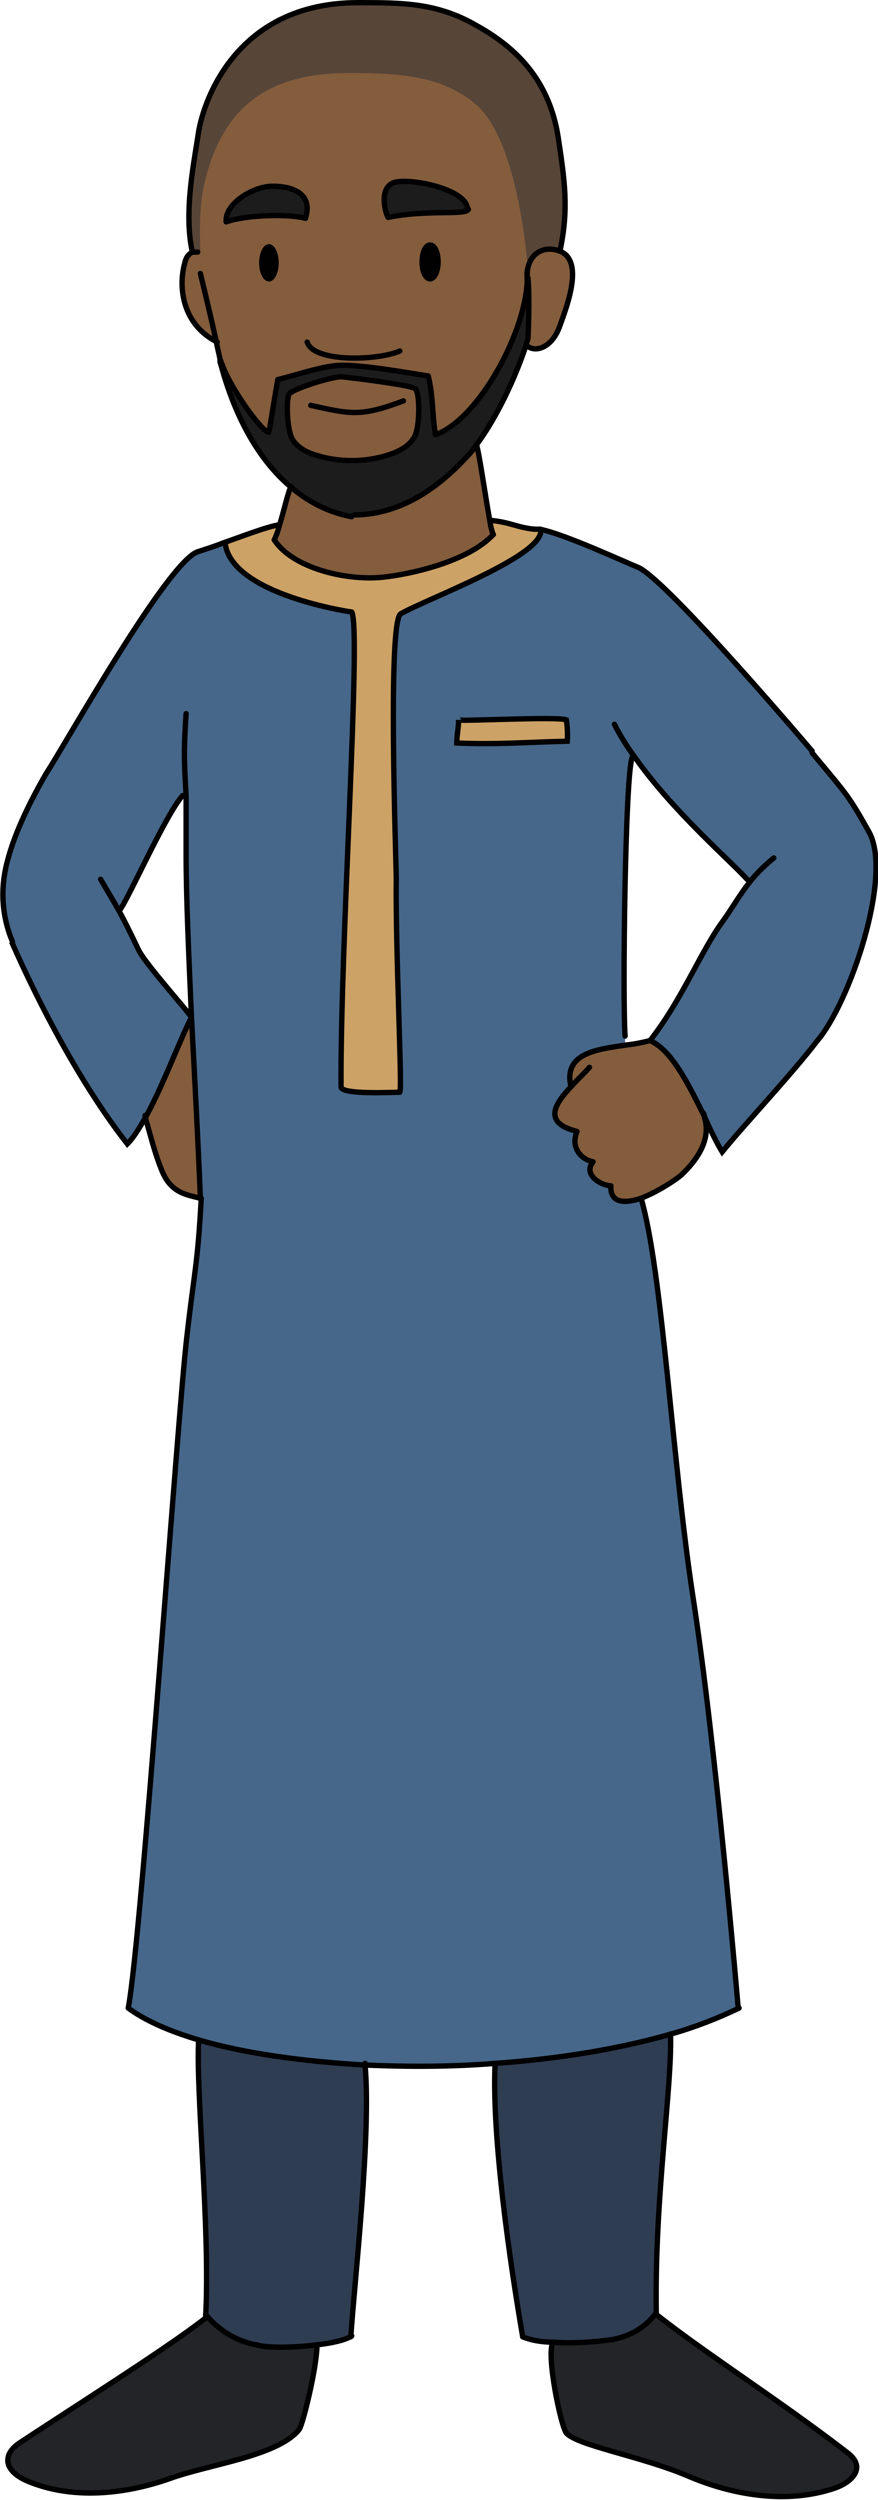 <?xml version="1.0" encoding="UTF-8"?><svg id="Africa" xmlns="http://www.w3.org/2000/svg" width="98.6" height="280.6" viewBox="0 0 98.6 280.6"><defs><style>.cls-1{fill:#010101;}.cls-1,.cls-2,.cls-3,.cls-4,.cls-5,.cls-6,.cls-7,.cls-8{stroke-width:0px;}.cls-2{fill:#46678a;}.cls-9{stroke-linecap:round;stroke-linejoin:round;}.cls-9,.cls-10{fill:none;stroke:#000;stroke-width:.6px;}.cls-3{fill:#574538;}.cls-10{stroke-miterlimit:10;}.cls-4{fill:#2f3d52;}.cls-5{fill:#cda266;}.cls-6{fill:#845d3d;}.cls-7{fill:#1c1c1c;}.cls-8{fill:#222427;}</style></defs><path class="cls-2" d="M13.4,102.3c.6,1.1,1.1,2.1,2.2,4.4.9,1.7,5.6,6.9,5.9,7.5,0,0,0,0,0,0h0c-1.3,2.5-3.2,7.7-5.2,11.3-.7,1.2-1.3,2.2-2,2.9-5.4-6.9-10.1-16.1-13-22.7-1.2-2.6-1.5-5.7-.5-9.3.8-3,2.5-6.5,4.3-9.6,2.1-3.2,13.8-24.1,17.1-24.9.6-.2,1.6-.5,2.6-.9h.4c.9,5.7,14.2,7.6,14.2,7.6,1.1,1.9-1.3,37.2-1.2,53.3,0,.9,5.8.6,6.6.6.3,0-.5-16-.4-23.9,0-1.8-1-28.8.5-29.7,2.7-1.6,16.4-6.6,15.7-9.5,2.7.5,9.6,3.7,11.1,4.3,3.3,1.5,19.5,20.6,19.5,20.6,4,4.8,4.1,4.8,6.4,8.9,2.7,4.9-2.2,19.2-5.8,23.4-2.9,3.8-8,9.3-10.7,12.5-.6-1-1.2-2.5-2-4,0,0,0,0,0,0-1.6-3.4-3.6-7.4-6.1-8.5,3.6-4.6,5.7-10,8.1-13.3,1.1-1.5,1.9-3,3.1-4.5l-.3-.3c-1.9-2.1-8.4-7.7-12.6-13.7h-.3c-.8,2-1.1,27.4-.8,31.4v.9c-3.2.5-6.9.9-6.1,4.6-1.8,1.9-3.4,4.1.6,5.1-.8,1.9.6,3.2,1.8,3.4-1.2,1.5,1,2.7,2,2.7-.1,2,1.6,2,3.4,1.4,2.4,8.3,3.5,29.5,5.8,44.6,2.6,16.7,5.1,46.3,5.1,46.3-2.2,1.1-4.8,2.1-7.6,2.9-5.8,1.7-12.7,2.8-19.7,3.3-4.9.3-9.9.4-14.6.2-7-.3-13.5-1.3-18.7-2.8-3.3-1-6.1-2.2-8-3.6,1.5-7.9,5.6-67.4,6.6-75.5.8-7.1,1.2-7.8,1.6-15.4-.2-5.1-.6-12.8-1-20.3,0,0,0,0,0,0-.3-6.7-.6-13.4-.6-18.1s0-5.1,0-6.7h-.3c-2,2.3-6.3,12.1-7.1,12.9ZM63.7,83.2c0-1.2-.1-2.4-.1-2.4-1-.4-12.1.3-12.1,0,0,.9-.2,1.7-.2,2.6,4.5.2,7.9-.1,12.4-.2Z"/><path class="cls-8" d="M96.2,276.9c.1,1.2-1.3,2.1-2.5,2.5-5.3,1.8-11.4.8-16.5-1.4-5.1-2.2-12.4-3.4-13.6-4.8-.6-.7-2.3-8.8-1.5-10.2h0c2.4.1,5.4-.1,6.7-.3,2.1-.4,3.6-1.4,4.9-3,5.4,4.3,13.9,9.7,21.3,15.4.6.5,1.2,1.1,1.3,1.8Z"/><path class="cls-4" d="M75.3,228.3c.2,6-1.8,18.2-1.6,31.3-1.2,1.6-2.8,2.6-4.9,3-1.3.2-4.2.5-6.7.3-1.5,0-2.7-.3-3.4-.6-1.4-8.1-3.4-22.5-3.1-30.7,7-.5,13.8-1.6,19.7-3.3Z"/><path class="cls-5" d="M63.5,80.8s.2,1.2.1,2.4c-4.5.1-7.9.4-12.4.2,0-.9.2-1.7.2-2.6,0,.2,11.1-.4,12.1,0Z"/><path class="cls-5" d="M30.8,60.6c2,3.1,7.9,4.6,12.1,4.2,3-.3,9.6-1.7,12.5-4.8-.1-.2-.3-.8-.4-1.6,2.3.2,3,.8,5,1,.2,0,.4,0,.6,0,.7,2.9-13,7.9-15.7,9.5-1.5.9-.5,27.9-.5,29.7,0,7.8.8,23.8.4,23.9-.7,0-6.5.3-6.6-.6-.1-16,2.3-51.3,1.2-53.3,0,0-13.4-1.9-14.2-7.6h-.4c2.3-.9,5.1-2,6.5-2.2-.2.8-.4,1.5-.6,1.7h0Z"/><path class="cls-7" d="M59.3,31.3c.2,2.3,0,6.6,0,6.6,0,.3-.2.5-.2.8-1.6,4.8-3.8,8.8-5.5,11.1-.4.6-.8,1.1-1.2,1.5-2.6,2.8-6.9,6.5-12.7,6.5-2.7-.5-4.9-1.7-6.8-3.3-4.8-4-7-10.4-7.9-13.8,1,2.9,4.7,7.9,5.3,7.7.3-1.6.7-4.3,1-5.9,2.1-.5,5.2-1.6,7.2-1.6,2.7,0,7.1.8,9.7,1.2.6,2.7.4,4.1.8,6.6,5-1.8,10.3-11.9,10.3-17.5ZM46.7,48.7c.4-.9.4-4.7-.1-5-.7-.4-7.1-1.1-8.2-1.3-.9-.1-5.3,1.3-5.9,1.9-.4.4-.2,4.2.4,5.2.6.9,1.6,1.4,2.6,1.7,2.6.8,5.4.8,8,0,1.3-.4,2.7-1.1,3.2-2.4Z"/><path class="cls-7" d="M52.6,23.5c-.3.7-4.7,0-9,.9-.2-.1-1.2-3.2.6-3.9,1.7-.6,8.3.7,8.3,3Z"/><path class="cls-1" d="M48.3,27.5c.5,0,.9.8.9,1.9s-.4,1.9-.9,1.9-.9-.8-.9-1.9.4-1.9.9-1.9Z"/><path class="cls-4" d="M35.6,263.2c-2.5.3-5.4.4-6.8,0-2.3-.4-4.3-1.7-5.7-3.4.5-9.8-1.1-24.9-.8-30.9,5.1,1.5,11.7,2.4,18.7,2.8.7,7.9-1.2,24.3-1.6,30.5-.8.5-2.2.8-3.9,1Z"/><path class="cls-8" d="M35.6,263.2c0,2.5-1.6,9-2,9.5-2.4,3-10.1,3.9-14.5,5.5-5.1,1.8-11,2.4-16,.3-1.2-.5-2.4-1.4-2.2-2.6.1-.7.7-1.3,1.3-1.7,7.6-5,16.8-10.8,21-14.1,0,0,0-.1,0-.2,1.3,1.8,3.4,3,5.7,3.4,1.4.3,4.3.2,6.8,0Z"/><path class="cls-7" d="M30.7,20.8c2.2,0,4.6.8,3.7,3.6-1.9-.5-6.6-.4-8.9.4-.2-2,3-4,5.2-4Z"/><path class="cls-1" d="M30.2,27.7c.4,0,.8.8.8,1.8s-.4,1.8-.8,1.8-.8-.8-.8-1.8.4-1.8.8-1.8Z"/><path class="cls-6" d="M79.1,125.3s0,0,0,0c-1.6-3.4-3.6-7.4-6.1-8.5-.8.2-1.7.4-2.7.5-3.3.5-7,.9-6.2,4.6-1.8,1.9-3.4,4.1.6,5.1-.8,1.9.6,3.2,1.8,3.4-1.2,1.5,1,2.7,2,2.7-.1,2,1.6,2,3.4,1.4,1.8-.7,3.8-2,4.5-2.6,1.8-1.7,3.4-4,2.6-6.5Z"/><path class="cls-6" d="M63,28.2c1-4.7.4-7.9-.2-12.6-1-7.3-5.7-10.7-9.3-12.7C49.1.4,45.3.3,40.3.3c-13.6,0-17.4,10.9-17.9,14.5-.5,3.4-1.7,9-.7,13.5h0c-.2.1-.4.2-.5.4-.3.3-.4.7-.5,1.1-.7,2.8-.1,6.8,3.7,8.7.1.6.3,1.3.4,1.9,0,.2,0,.4.1.6,1,2.9,4.7,7.9,5.3,7.7.3-1.6.7-4.3,1-5.9,2.1-.5,5.2-1.6,7.2-1.6,2.7,0,7.1.8,9.7,1.2.6,2.7.4,4.1.8,6.6,5-1.8,10.3-11.9,10.3-17.5.2,2.3,0,6.6,0,6.6,0,.3-.2.5-.2.8h.5c.9.8,2.8.2,3.6-2.3.7-2.2,2.7-7.2,0-8.3ZM30.2,31.3c-.4,0-.8-.8-.8-1.8s.4-1.8.8-1.8.8.8.8,1.8-.4,1.8-.8,1.8ZM34.3,24.5c-1.9-.5-6.6-.4-8.9.4-.2-2,3-4,5.2-4,2.2,0,4.6.8,3.7,3.6ZM48.3,31.3c-.5,0-.9-.8-.9-1.9s.4-1.9.9-1.9.9.8.9,1.9-.4,1.9-.9,1.9ZM43.6,24.4c-.2,0-1.2-3.2.6-3.9,1.7-.6,8.3.7,8.3,3-.3.7-4.7,0-9,.9Z"/><path class="cls-6" d="M53.5,49.9c-.4.6-.8,1.1-1.2,1.5-2.6,2.8-6.9,6.5-12.7,6.5-2.7-.5-4.9-1.7-6.8-3.3-.3.4-.9,2.7-1.3,4.3-.2.8-.4,1.5-.6,1.7h0c2,3.1,7.9,4.6,12.1,4.2,3-.3,9.6-1.7,12.5-4.8-.1-.2-.3-.8-.4-1.6-.5-2.7-1.2-7.7-1.5-8.5Z"/><path class="cls-6" d="M35.6,51.1c2.6.8,5.4.8,8,0,1.3-.4,2.7-1.1,3.2-2.4.4-.9.4-4.7-.1-5-.7-.4-7.1-1.1-8.2-1.3-.9-.1-5.3,1.3-5.9,1.9-.4.4-.2,4.2.4,5.2.6.9,1.6,1.4,2.6,1.7Z"/><path class="cls-6" d="M21.5,114.2c-1.3,2.5-3.2,7.7-5.2,11.3.6,2,1,3.8,1.8,5.8,1,2.7,2.8,2.9,4.4,3.3-.2-5.1-.6-12.8-1-20.3h0Z"/><path class="cls-3" d="M62.8,15.5c.7,4.7,1.2,7.9.2,12.6-1.8-.8-3.5.1-3.7,2.4,0,0,0-.2,0-.2,0,.7-.8-14.5-6-18.7-3.8-3.1-8.3-3.4-14.2-3.4-9.1,0-14.1,3.9-16.1,12.2-.6,2.4-.6,5.4-.5,7.9h-.2c-.2,0-.4,0-.5,0h0c-1-4.5.2-10.1.7-13.5.6-3.6,4.3-14.5,17.9-14.5,5,0,8.8,0,13.2,2.5,3.6,2,8.2,5.4,9.3,12.7Z"/><path class="cls-9" d="M31.4,58.9c-1.4.2-4.2,1.3-6.5,2.1-1,.4-2,.7-2.6.9-3.3.8-15,21.7-17.1,24.9"/><path class="cls-9" d="M83.9,98.7c-1.9-2.1-8.4-7.7-12.6-13.7-.9-1.2-1.7-2.5-2.3-3.7"/><path class="cls-9" d="M60,59.4c.2,0,.4,0,.6,0,2.7.5,9.6,3.7,11.1,4.3,3.3,1.5,19.5,20.6,19.5,20.6"/><path class="cls-9" d="M20.9,80.1c-.3,4.4-.2,5.6,0,9.2,0,1.6,0,3.7,0,6.7,0,4.7.3,11.3.6,18.1,0,0,0,0,0,0,.4,7.5.8,15.2,1,20.3"/><path class="cls-9" d="M71,85c-.8,1.9-1.1,27.3-.8,31.3"/><path class="cls-9" d="M16.3,125.2c0,0,0,.1,0,.2.6,2,1,3.8,1.8,5.8,1,2.7,2.8,2.9,4.4,3.3"/><path class="cls-9" d="M5.2,86.8c-1.8,3.1-3.5,6.6-4.3,9.6-1,3.5-.6,6.7.5,9.3"/><path class="cls-9" d="M20.5,89.3c-2,2.3-6.3,12.1-7.1,12.9"/><path class="cls-9" d="M11.3,98.7c1,1.7,1.6,2.7,2.1,3.6.6,1.1,1.1,2.1,2.2,4.4.9,1.7,5.6,6.9,5.9,7.5,0,0,0,0,0,0h0"/><path class="cls-9" d="M91.2,84.5c4,4.8,4.1,4.8,6.4,8.9,2.7,4.9-2.2,19.2-5.8,23.4"/><path class="cls-9" d="M73,116.8c3.6-4.6,5.7-10,8.1-13.3,1.1-1.5,1.9-3,3.1-4.5.7-.9,1.6-1.8,2.7-2.7"/><path class="cls-10" d="M79.1,125.3c0-.2-.1-.3-.2-.5"/><path class="cls-9" d="M66.2,119.8c-.4.5-1.2,1.2-2,2.1-1.8,1.9-3.4,4.1.6,5.1-.8,1.9.6,3.2,1.8,3.4-1.2,1.5,1,2.7,2,2.7-.1,2,1.6,2,3.4,1.4,1.8-.7,3.8-2,4.5-2.6,1.8-1.7,3.4-4,2.6-6.5"/><path class="cls-9" d="M73,116.8c-.8.2-1.7.4-2.7.5-3.3.5-7,.9-6.2,4.6,0,0,0,0,0,0"/><path class="cls-9" d="M22.6,134.5c-.4,7.5-.8,8.3-1.6,15.4-1,8.1-5.1,67.7-6.6,75.5,1.9,1.4,4.6,2.6,8,3.6,5.1,1.5,11.7,2.4,18.7,2.8,4.8.2,9.7.2,14.6-.2,7-.5,13.8-1.6,19.7-3.3,2.8-.8,5.3-1.8,7.6-2.9"/><path class="cls-9" d="M82.9,225.4s-2.5-29.6-5.1-46.3c-2.3-15.1-3.4-36.3-5.8-44.6"/><path class="cls-9" d="M30.8,60.6s0,0,0,0c2,3.1,7.9,4.6,12.1,4.2,3-.3,9.6-1.7,12.5-4.8"/><path class="cls-9" d="M55,58.4h0c2.3.2,3,.8,5,1"/><path class="cls-10" d="M73,116.8c2.5,1.1,4.4,5.1,6.1,8.5,0,0,0,0,0,0,.7,1.6,1.4,3,2,4,2.6-3.2,7.8-8.7,10.7-12.5"/><path class="cls-10" d="M21.5,114.2c-1.3,2.5-3.2,7.7-5.2,11.3-.7,1.2-1.3,2.2-2,2.9-5.4-6.9-10.1-16.1-13-22.7"/><path class="cls-9" d="M44.9,122.5c.3,0-.5-16-.4-23.9,0-1.8-1-28.8.5-29.7,2.7-1.6,16.4-6.6,15.7-9.5,0,0,0,0,0,0"/><path class="cls-9" d="M25.3,61.1c.9,5.7,14.2,7.6,14.2,7.6,1.1,1.9-1.3,37.2-1.2,53.3,0,.9,5.8.6,6.6.6"/><path class="cls-9" d="M55.4,60c-.1-.2-.3-.8-.4-1.6-.5-2.7-1.2-7.7-1.5-8.5"/><path class="cls-9" d="M30.8,60.6c.1-.2.4-.9.6-1.7.5-1.6,1-3.9,1.3-4.3"/><path class="cls-9" d="M22.3,229c-.3,6,1.3,21.2.8,30.9,0,0,0,.2,0,.2"/><path class="cls-9" d="M41,231.6c0,0,0,.1,0,.2.7,7.9-1.2,24.3-1.6,30.5"/><path class="cls-9" d="M75.3,228.3c.2,6-1.8,18.2-1.6,31.3"/><path class="cls-9" d="M55.6,231.6h0c-.4,8.2,1.7,22.6,3.1,30.7"/><path class="cls-9" d="M35.6,263.2h0c0,2.5-1.6,9-2,9.5-2.4,3-10.1,3.9-14.5,5.5-5.1,1.8-11,2.4-16,.3-1.2-.5-2.4-1.4-2.2-2.6.1-.7.7-1.3,1.3-1.7,7.6-5,16.8-10.8,21-14.1"/><path class="cls-9" d="M96.2,276.9c0-.7-.6-1.3-1.3-1.8-7.4-5.7-15.9-11.1-21.3-15.4"/><path class="cls-9" d="M62.1,262.9c-.8,1.4.9,9.5,1.5,10.2,1.2,1.4,8.4,2.6,13.6,4.8,5.1,2.2,11.2,3.2,16.5,1.4,1.2-.4,2.6-1.3,2.5-2.5"/><path class="cls-9" d="M73.7,259.6c-1.2,1.6-2.8,2.6-4.9,3-1.3.2-4.2.5-6.7.3-1.5,0-2.7-.3-3.4-.6"/><path class="cls-9" d="M39.5,262.2c-.8.5-2.2.8-3.9,1-2.5.3-5.4.4-6.8,0-2.3-.4-4.3-1.7-5.7-3.4,0,0,0,0,0,0"/><path class="cls-10" d="M63.7,83.2c-4.5.1-7.9.4-12.4.2,0-.9.2-1.7.2-2.6,0,.2,11.1-.4,12.1,0,0,0,.2,1.2.1,2.4Z"/><path class="cls-9" d="M59.3,31.2s0,0,0,.1c.2,2.3,0,6.6,0,6.6,0,.3-.2.5-.2.8-1.6,4.8-3.8,8.8-5.5,11.1-.4.6-.8,1.1-1.2,1.5-2.6,2.8-6.9,6.5-12.7,6.5"/><path class="cls-9" d="M22.5,30.7s.9,3.6,1.8,7.7c.1.6.3,1.3.4,1.9,0,.2,0,.4.1.6.9,3.4,3.1,9.8,7.9,13.8,1.9,1.6,4.1,2.8,6.8,3.3"/><path class="cls-9" d="M25.4,24.9c2.3-.8,7-.9,8.9-.4"/><path class="cls-9" d="M43.6,24.4c4.3-.9,8.7-.2,9-.9"/><path class="cls-9" d="M34.5,38.4c.7,2.3,7.9,2.1,10.4,1"/><path class="cls-9" d="M59.2,31.1c0-.2,0-.4,0-.5.2-2.2,1.9-3.1,3.7-2.4,2.7,1.1.8,6.1,0,8.3-.8,2.4-2.6,3.1-3.6,2.4"/><path class="cls-9" d="M25.4,24.9c-.2-2,3-4,5.2-4,2.2,0,4.6.8,3.7,3.6"/><path class="cls-9" d="M43.6,24.4c-.2-.1-1.2-3.2.6-3.9,1.7-.6,8.3.7,8.3,3"/><path class="cls-9" d="M34.9,45.5c4.5,1,5.6,1.3,10.4-.5"/><path class="cls-9" d="M31,29.5c0,1-.4,1.8-.8,1.8s-.8-.8-.8-1.8.4-1.8.8-1.8.8.8.8,1.8Z"/><path class="cls-9" d="M49.2,29.4c0,1-.4,1.9-.9,1.9s-.9-.8-.9-1.9.4-1.9.9-1.9.9.8.9,1.9Z"/><path class="cls-9" d="M21.6,28.3c-1-4.5.2-10.1.7-13.5.6-3.6,4.3-14.5,17.9-14.5,5,0,8.8,0,13.2,2.5,3.6,2,8.2,5.4,9.3,12.7.7,4.7,1.2,7.9.2,12.6"/><path class="cls-9" d="M22.2,28.3c-.2,0-.4,0-.5,0-.2,0-.4.2-.5.3-.3.3-.4.7-.5,1.1-.7,2.8-.1,6.8,3.7,8.7"/><path class="cls-9" d="M24.8,40.5c0,.1,0,.2.1.3,1,2.9,4.7,7.9,5.3,7.7.3-1.6.7-4.3,1-5.9,2.1-.5,5.2-1.6,7.2-1.6,2.7,0,7.1.8,9.7,1.2.6,2.7.4,4.1.8,6.6,5-1.8,10.3-11.9,10.3-17.5,0-.3,0-.5,0-.8"/><path class="cls-9" d="M46.7,48.7c-.5,1.3-1.9,2-3.2,2.4-2.6.8-5.4.8-8,0-1-.3-2-.8-2.6-1.7-.7-1-.8-4.7-.4-5.2.5-.6,5-2,5.9-1.9,1.1.1,7.5.9,8.2,1.3.6.4.5,4.1.1,5Z"/></svg>